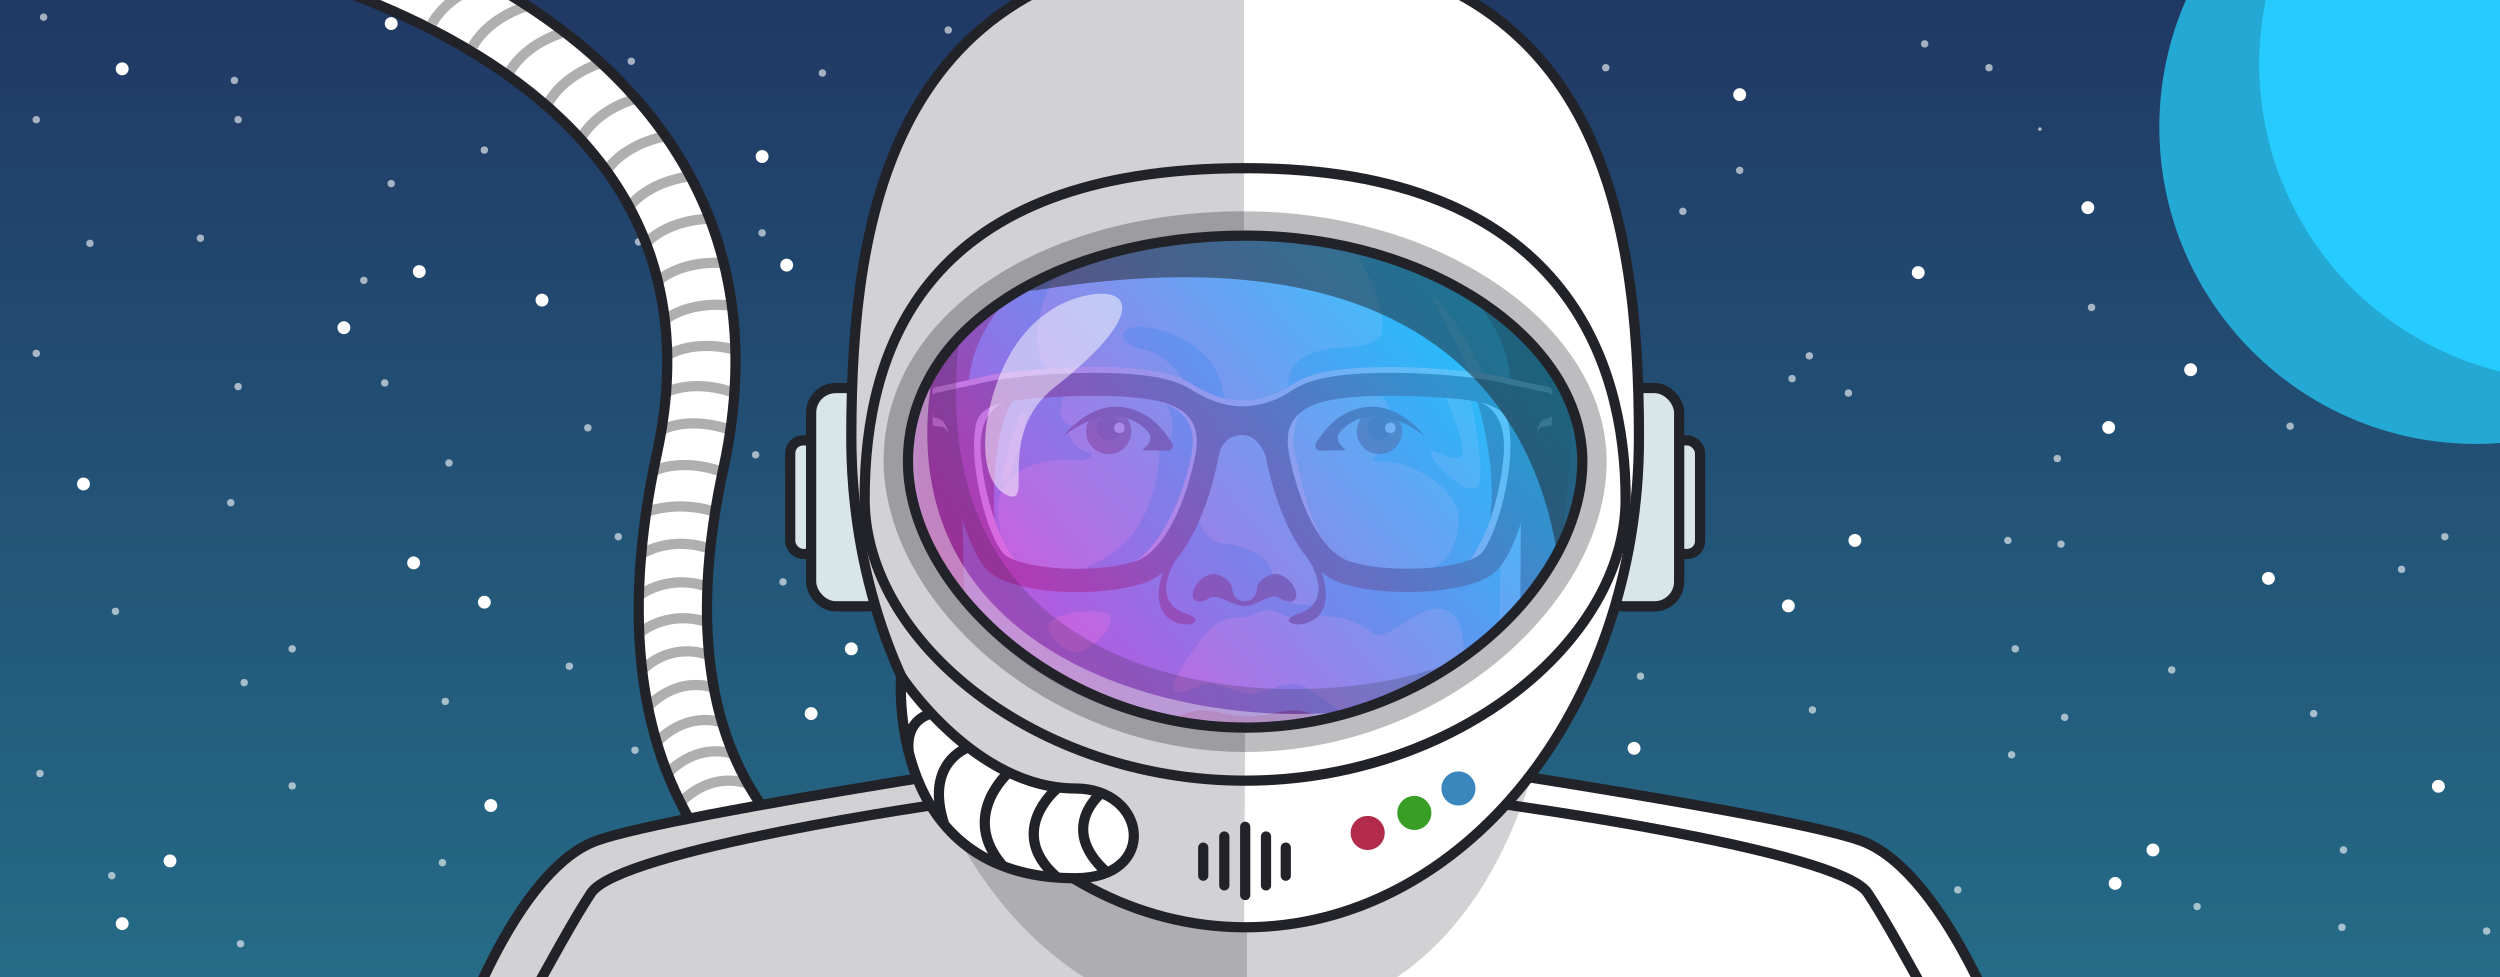 <svg xmlns="http://www.w3.org/2000/svg" width="1100" height="430" viewBox="0 0 1100 430"><rect x="0" y="0" width="1100" height="430" fill="#333333" stroke="none"/><defs><linearGradient id="a" x1="548.78" y1="443.87" x2="548.78" y2="-15.63" gradientUnits="userSpaceOnUse"><stop offset="0" stop-color="#256d88"/><stop offset="1" stop-color="#203763"/></linearGradient><linearGradient id="d" x1="438.68" y1="295.88" x2="656.31" y2="113.26" gradientUnits="userSpaceOnUse"><stop offset="0" stop-color="#ee2ed3"/><stop offset="1" stop-color="#0acbff"/></linearGradient><clipPath id="b"><path d="M-7.5-472.5c119.38 25.58 285.87 233.13 263.94 317.08H-7.5z" fill="none"/></clipPath><clipPath id="c"><path d="M-35.74-373.34s86-108 112.46-47.42-86.87 118.82 28.12 276c31.78 43.45-119.27-10.68-119.27-10.68z" fill="none"/></clipPath></defs><path fill="url(#a)" d="M-17.8-15.63h1133.16v459.51H-17.8z"/><circle cx="53.76" cy="30.29" r="2.84" fill="#fff"/><circle cx="182" cy="247.67" r="2.84" fill="#fff"/><circle cx="335.33" cy="68.87" r="2.84" fill="#fff"/><circle cx="74.8" cy="378.81" r="2.84" fill="#fff"/><circle cx="356.89" cy="313.98" r="2.84" fill="#fff"/><circle cx="36.74" cy="212.95" r="2.84" fill="#fff"/><circle cx="961.04" cy="26.95" r="2.84" fill="#fff"/><circle cx="998.1" cy="254.48" r="2.84" fill="#fff"/><circle cx="816.15" cy="237.79" r="2.84" fill="#fff"/><circle cx="765.46" cy="41.64" r="2.84" fill="#fff"/><circle cx="927.82" cy="188.09" r="2.84" fill="#fff"/><circle cx="1072.89" cy="345.96" r="2.84" fill="#fff"/><circle cx="930.66" cy="388.7" r="2.84" fill="#fff"/><circle cx="718.99" cy="329.27" r="2.84" fill="#fff"/><circle cx="844.02" cy="119.94" r="2.84" fill="#fff"/><circle cx="1053.86" cy="29.79" r="2.84" fill="#fff"/><circle cx="1048.18" cy="122.77" r="2.84" fill="#fff"/><circle cx="238.48" cy="132.05" r="2.84" fill="#fff"/><circle cx="215.96" cy="354.43" r="2.84" fill="#fff"/><circle cx="226.87" cy="20.46" r="2.84" fill="#fff"/><circle cx="172.13" cy="80.77" r="1.63" fill="#fff" opacity=".6"/><circle cx="104.78" cy="170.1" r="1.63" fill="#fff" opacity=".6"/><circle cx="104.78" cy="52.65" r="1.63" fill="#fff" opacity=".6"/><circle cx="160.08" cy="123.36" r="1.63" fill="#fff" opacity=".6"/><circle cx="335.33" cy="102.49" r="1.63" fill="#fff" opacity=".6"/><circle cx="361.85" cy="32.13" r="1.63" fill="#fff" opacity=".6"/><circle cx="277.77" cy="26.95" r="1.63" fill="#fff" opacity=".6"/><circle cx="344.52" cy="256.04" r="1.63" fill="#fff" opacity=".6"/><circle cx="250.5" cy="293.15" r="1.63" fill="#fff" opacity=".6"/><circle cx="279.4" cy="330.08" r="1.63" fill="#fff" opacity=".6"/><circle cx="194.65" cy="379.59" r="1.63" fill="#fff" opacity=".6"/><circle cx="17.58" cy="340.34" r="1.63" fill="#fff" opacity=".6"/><circle cx="128.57" cy="285.48" r="1.63" fill="#fff" opacity=".6"/><circle cx="105.83" cy="415.27" r="1.63" fill="#fff" opacity=".6"/><circle cx="258.66" cy="188.24" r="1.63" fill="#fff" opacity=".6"/><circle cx="39.58" cy="107.07" r="1.63" fill="#fff" opacity=".6"/><circle cx="197.55" cy="203.7" r="1.63" fill="#fff" opacity=".6"/><circle cx="50.81" cy="268.97" r="1.63" fill="#fff" opacity=".6"/><circle cx="788.51" cy="166.59" r="1.63" fill="#fff" opacity=".6"/><circle cx="883.47" cy="237.79" r="1.63" fill="#fff" opacity=".6"/><circle cx="1007.67" cy="187.53" r="1.63" fill="#fff" opacity=".6"/><circle cx="920.27" cy="135.27" r="1.63" fill="#fff" opacity=".6"/><circle cx="740.46" cy="92.99" r="1.63" fill="#fff" opacity=".6"/><circle cx="846.86" cy="19.31" r="1.63" fill="#fff" opacity=".6"/><circle cx="706.54" cy="29.79" r="1.63" fill="#fff" opacity=".6"/><circle cx="906.83" cy="239.42" r="1.63" fill="#fff" opacity=".6"/><circle cx="1018.01" cy="313.98" r="1.63" fill="#fff" opacity=".6"/><circle cx="1075.73" cy="236.16" r="1.63" fill="#fff" opacity=".6"/><circle cx="897.55" cy="56.79" r=".81" fill="#fff" opacity=".6"/><circle cx="995.26" cy="78.99" r="1.63" fill="#fff" opacity=".6"/><circle cx="1082.47" cy="57.6" r="1.63" fill="#fff" opacity=".6"/><circle cx="797.48" cy="312.36" r="1.63" fill="#fff" opacity=".6"/><circle cx="861.42" cy="391.54" r="1.63" fill="#fff" opacity=".6"/><circle cx="1030.45" cy="408.03" r="1.63" fill="#fff" opacity=".6"/><circle cx="908.45" cy="315.61" r="1.63" fill="#fff" opacity=".6"/><circle cx="213.12" cy="264.96" r="2.84" fill="#fff"/><circle cx="346.14" cy="116.65" r="2.84" fill="#fff"/><circle cx="374.58" cy="285.48" r="2.84" fill="#fff"/><circle cx="172.13" cy="10.38" r="2.84" fill="#fff"/><circle cx="53.76" cy="406.41" r="2.84" fill="#fff"/><circle cx="963.88" cy="162.68" r="2.84" fill="#fff"/><circle cx="918.64" cy="91.37" r="2.84" fill="#fff"/><circle cx="1051.02" cy="158.04" r="2.84" fill="#fff"/><circle cx="786.88" cy="266.59" r="2.84" fill="#fff"/><circle cx="947.3" cy="373.99" r="2.84" fill="#fff"/><circle cx="905.2" cy="201.75" r="1.63" fill="#fff" opacity=".6"/><circle cx="765.46" cy="74.97" r="1.63" fill="#fff" opacity=".6"/><circle cx="875.16" cy="29.79" r="1.63" fill="#fff" opacity=".6"/><circle cx="796.1" cy="156.57" r="1.63" fill="#fff" opacity=".6"/><circle cx="813.31" cy="172.94" r="1.63" fill="#fff" opacity=".6"/><circle cx="721.83" cy="297.53" r="1.63" fill="#fff" opacity=".6"/><circle cx="885.09" cy="332.11" r="1.63" fill="#fff" opacity=".6"/><circle cx="1077.35" cy="82.39" r="1.63" fill="#fff" opacity=".6"/><circle cx="1056.7" cy="250.51" r="1.63" fill="#fff" opacity=".6"/><circle cx="886.72" cy="285.48" r="1.63" fill="#fff" opacity=".6"/><circle cx="1031.13" cy="373.99" r="1.63" fill="#fff" opacity=".6"/><circle cx="966.72" cy="398.88" r="1.63" fill="#fff" opacity=".6"/><circle cx="955.56" cy="294.77" r="1.63" fill="#fff" opacity=".6"/><circle cx="1094.12" cy="409.66" r="1.63" fill="#fff" opacity=".6"/><circle cx="280.97" cy="106.43" r="1.63" fill="#fff" opacity=".6"/><circle cx="169.29" cy="168.48" r="1.63" fill="#fff" opacity=".6"/><circle cx="417.23" cy="13.22" r="1.63" fill="#fff" opacity=".6"/><circle cx="103.15" cy="35.38" r="1.63" fill="#fff" opacity=".6"/><circle cx="213.12" cy="66.03" r="1.63" fill="#fff" opacity=".6"/><circle cx="15.95" cy="52.65" r="1.63" fill="#fff" opacity=".6"/><circle cx="88.18" cy="104.8" r="1.63" fill="#fff" opacity=".6"/><circle cx="19.2" cy="7.55" r="1.63" fill="#fff" opacity=".6"/><circle cx="332.49" cy="200.12" r="1.63" fill="#fff" opacity=".6"/><circle cx="101.52" cy="221.19" r="1.63" fill="#fff" opacity=".6"/><circle cx="15.95" cy="155.5" r="1.63" fill="#fff" opacity=".6"/><circle cx="272.04" cy="236.16" r="1.63" fill="#fff" opacity=".6"/><circle cx="248.87" cy="385.3" r="1.63" fill="#fff" opacity=".6"/><circle cx="195.92" cy="308.63" r="1.63" fill="#fff" opacity=".6"/><circle cx="128.57" cy="345.81" r="1.63" fill="#fff" opacity=".6"/><circle cx="49.18" cy="385.3" r="1.63" fill="#fff" opacity=".6"/><circle cx="107.45" cy="300.35" r="1.63" fill="#fff" opacity=".6"/><circle cx="184.47" cy="119.49" r="2.84" fill="#fff"/><circle cx="151.31" cy="144.19" r="2.84" fill="#fff"/><path d="M336.36 356.21c-25.89-35.57-31.94-86.16-18-150.36 12-55.23 3.52-104.21-25.27-145.59-22.85-32.83-57.68-60-103.75-81-31.62-2.53-63.38-.1-95.08.23 37.43 8.1 129.72 33.92 174.27 98 23.78 34.23 30.69 75.27 20.52 122-15.88 72.93-8.14 131.61 23 174.4 40.62 55.68 57.03 27.26 24.31-17.68z" fill="#fff"/><path d="M293.76 340.33s11.54-13.66 28.87-8.62M289.05 326.57s11.54-13.67 28.87-8.63M285 311.15s11.54-13.67 28.87-8.63M282.72 294.77a27.6 27.6 0 0128.86-6.58M281 278.74a32 32 0 0130.13-4.93M281.15 262.12s12.17-9.9 30-4M282.15 243.9s12.18-8.4 30-2.51M284 225.47s13.56-5.9 31.38 0M287.72 207.24s11-5.89 28.88 0M291.72 188.93s11-5.9 28.88 0M293.34 172.53s11.05-5.9 28.88 0M294.58 155.87s10.62-6.65 28.81-2M292.75 140.64s9.52-8.15 28.2-6.25M289.67 123.53s9-8.67 27.79-7.84M284.65 106.69s8.18-9.49 26.94-10.42M277 90.88s7.14-10.29 25.7-13.17M267 75s6.45-10.74 24.77-14.85M256.31 59.85S262 48.7 280 43.35M241.36 45.23s5.22-11.39 23-17.51M224 32.06s5.21-11.39 23-17.52M208.05 20.46s5.21-11.39 23-17.52M190.16 10.38s5.22-11.39 23-17.52M299.43 353.23s11.57-13.67 28.87-8.63" fill="none" stroke="#afafaf" stroke-miterlimit="10" stroke-width="4.5"/><path d="M336.36 356.21c-25.89-35.57-31.94-86.16-18-150.36 12-55.23 3.52-104.21-25.27-145.59-22.85-32.83-57.68-60-103.75-81-31.62-2.53-63.38-.1-95.08.23 37.43 8.1 129.72 33.92 174.27 98 23.78 34.23 30.69 75.27 20.52 122-15.88 72.93-8.14 131.61 23 174.4 40.62 55.68 57.03 27.26 24.31-17.68z" fill="none" stroke="#222229" stroke-linecap="round" stroke-linejoin="round" stroke-width="4.5"/><path d="M547.59 16.38c-224.91 0-120.74 309-120.74 309h239.9s105.75-309-119.16-309z" fill="#222229"/><path d="M671.38 249.51c-.65-14-1.73-28-2.43-41.76-3.87-19.24 1.67-36-7.16-59.69-14.53-38.18-115.65-78.87-115.65-78.87s-107.9 35.87-121.34 88.87c-2.3 14.55 3 29.48 1.44 42.1h-.47c-1.71 13.74-3 26.37-3.79 38l.11 4.75c-.11 1.66-.21 3.32-.29 4.94l.39-.06.95 44.57c0 4.49.33 9.55.87 15.08 5.73 31.53 19.38 51.64 41.55 69 63.14 54.59 151.22 16.7 162.91.42 29.71-21.89 40-52.11 42.66-85v-1.36z" fill="#26cbff"/><path d="M449.62 170.69s-17.21 13-10.8 72.25c3.37 31.18-14.7-64.7-14.7-64.7l25.5-7.55" fill="#222229"/><path d="M524.55 173.46s-8.55-17.64-21.62-19.79-11.8-13.76 6.91-8.6 30.65 18.24 28.51 37 30.1-3.54 30.1-3.54-6.74-16.22 6.78-22.24 23-.86 31.59-7.74-18.28-71.59-60.68-79.32c0 0-51.42 23.47-63.61 29.06s-44.21 59.8-13.06 68.32 55.8 5.56 55.8 5.56M659.82 238.33s4.77 93.11-25.5 133.61c0 0 24.38-21.81 32.08-48.31s2.6-115.88 2.6-115.88l-9.13 30.58" fill="#fff" opacity=".5"/><path d="M593.33 325.34s-2.8-3.3 2.19 0c7.33 4.85 14.31-4.5 6.8-5.36-3.74-.42-18.89-11.85-27.09-17.17s-18 2.51-24.32 2.51-15.88-5.21-20.24-4.55-23.23 12.34-9.57-8.92c8.65-13.46 14.65-20.66 23.3-20s10.71-8.44 24.65 1.1c0 0 21-6.36 34.44 5.22 7.79 6.73 23.79-19 36.44-7.32s-3.79 101.45-30.85 118.46S531.91 392 530.83 378s45.93-27 47.39-32.95-22.5-10.32-22.5-10.32 24 1.13 37.61-9.42M488.39 271c-1.84-4.64-29.6-1.05-27.22 5.28s9.87 13.73 16.42 9.5 12.68-10.02 10.8-14.78zM535.33 190.6l-8.76 36.08s3.18 12.14 11.78 12.4 24 7.16 21 15.67 12.32 13.34 19.89 10.85c2.47-.81 5.42-8.31-1.06-19.92s-16.79-60.8-16.79-60.8zM513 177.66c-3.52-6.45-44-5.91-44-5.91s-6.92 14.5 3.3 15.51l-2.13 2.6s1.62 7.41 7.64 8.84 1 4.53-7.64 3.8c-16.06-1.34-31.15 7.84-31 21s4.2 30.05 12.42 30.12 56 1.93 58.71-56.27c.06.03 10.7-5.02 2.7-19.69z" fill="#fff" opacity=".5"/><path d="M450.54 181c2.88-.14-5.86 31.86-8.62 30.79s5.75-30.61 8.62-30.79zM634.49 170.78s12.56 28.75 8.22 30.53-14.15-5.37-13.19-1.57 16.29 19.86 20.7 14.15-4.64-45.21-4.64-45.21z" fill="#fff" opacity=".5"/><path d="M631 132.07c1.7 6.7 17.95 30 15.39 36.61S656 176.93 652 164s-22.74-38.64-21-31.93zM600.65 168.68s11.08 5.75 11.08 13.83L607 199.83s-8.38 3.48 2.42 3.28 33.79 11.88 32.43 26.65-7.75 23.16-28 23.24-36.19-5-39.11-15.28-15.06-52.84-15.06-52.84l23.61-13.14z" fill="#fff" opacity=".5"/><path d="M648.79 172.59s15.15 43 2.57 71.3S669 207.75 669 207.75l-2.55-32.84z" fill="#222229"/><circle cx="487.8" cy="189.86" r="9.97" fill="#4c3b38"/><circle cx="487.8" cy="188.26" r="5.27" fill="#222229"/><path d="M513.72 198.33h-.05l-11.42-.25s6.69-4.09 2.63-8.26a19.9 19.9 0 00-11.72-6.44c-13-1.91-25.05 8.4-25.17 8.5s11.12-14.94 26.2-12.72c8.59 1.26 15.57 6.33 21.47 15.66a2.29 2.29 0 01-1.94 3.51z" fill="#222229"/><circle cx="606.97" cy="189.86" r="9.97" fill="#4c3b38"/><circle cx="606.97" cy="188.26" r="5.27" fill="#222229"/><path d="M581.05 198.33h.05l11.42-.25s-6.69-4.09-2.63-8.26a19.9 19.9 0 0111.72-6.44c13-1.91 25 8.4 25.17 8.5s-11.12-14.94-26.2-12.72c-8.59 1.26-15.57 6.33-21.47 15.66a2.29 2.29 0 001.94 3.51z" fill="#222229"/><ellipse cx="530.83" cy="258.63" rx="7.47" ry="4.28" transform="rotate(-45 530.838 258.63)" fill="#222229"/><ellipse cx="564.31" cy="258.63" rx="4.28" ry="7.47" transform="rotate(-45 564.31 258.635)" fill="#222229"/><path d="M563.06 263.11l-2.69-10.47c-1.91.36-7 2.26-7.37 6.54-.35 3.63-2.65 5.41-5.41 5.41s-5.06-1.78-5.41-5.41c-.41-4.28-5.46-6.18-7.37-6.54l-2.69 10.47c4.12-2.15 9.74 3.49 15.47 3.49s11.58-6.11 15.47-3.49zM517.62 245.94S505 264.26 521.86 270s-23.23 12.62-8.84-21.59 4.6-2.47 4.6-2.47zM575.58 245.94s12.67 18.32-4.24 24.07 23.24 12.62 8.84-21.59-4.6-2.48-4.6-2.48z" fill="#222229"/><circle cx="492.52" cy="188.26" r="2.33" fill="#fff"/><circle cx="611.73" cy="188.26" r="2.33" fill="#fff"/><path d="M671.41 197.38l-.58 92.2c.5 66-55.43 114.59-124.34 114.59s-123.15-46.76-123.65-112.72l-2-92.2" fill="none" stroke="#222229" stroke-miterlimit="10" stroke-width="4.07"/><path d="M599.23 324.92s-4.13 2.17-12.89-3.37-13.16-8.56-24.63-6a49.15 49.15 0 01-25 0c-11.47-2.55-15.87.48-24.63 6s-12.89 3.37-12.89 3.37" fill="none" stroke="#222229" stroke-linecap="round" stroke-miterlimit="10" stroke-width="4.07"/><path fill="#fff" d="M534.57 182.51l1.65 4.75 6.15-4.75h-7.8z"/><path d="M423.45 176.1l.54-3.42c-.5-66 122.15-103.49 122.15-103.49s120.25 35.69 120.74 101.65l2 3.43" fill="none" stroke="#222229" stroke-miterlimit="10" stroke-width="4.07"/><path d="M466.2 172.09c20.7-1.1 53.34 5.65 55.36 7.44 5.39.59 36.69 3.05 46.93 3.79 0 0 5.49-6.34 11.57-8.37 8.68-2.89 26.22-4 46.93-2.86 17.23.92 55.33 8.34 55.33 7.36l.58-7.4c0-1-.77-1.57-1.78-1.78L664 166.59c-9.09-2.58-26.06-4.1-36.2-4.65-10.57-.57-36.71-1.39-50.93 3.35a36.28 36.28 0 00-9 4.33h-.07l-.57.39a39.16 39.16 0 01-20.61 6.17c-9.25.12-18.06-4.64-21.35-6.65-.44-.29-.88-.57-1.35-.85a38 38 0 00-7.56-3.42c-14.22-4.74-40.36-3.92-50.93-3.35-10.14.55-27.12 2.07-36.21 4.65l-17.13 3.68c-1 .21-1.78.8-1.78 1.78l.87 6.89s40.1-6.02 55.02-6.82z" fill="#fff"/><path d="M574.25 174.91s-6.78 14.39-4.86 22.47c2.59 10.93 7.84 46.22 25.63 52.55l-9.47-3.05-12.82-16.18-11.3-35.42 7-16.79zM424.12 178.24s-13.75-6.09-13.62-3.85c.25 4.18-.38 10.33-.08 12.28s6.13-.86 6.66 4.76c.29 3.05 7.04-13.19 7.04-13.19zM676.15 191.43c.54-5.62 6.37-2.82 6.67-4.76s-.33-8.1-.09-12.28c.14-2.24-13.61 3.85-13.61 3.85s6.74 16.24 7.03 13.19zM497.37 250.08l-.63-1.93c10.26-3.34 21.57-22.29 26.88-45.06l.07-.28c2.17-9.29 2.71-20.61-12.52-25.68l.65-1.93c17 5.65 16 18.73 13.85 28.08l-.06.27c-5.56 23.8-17.17 42.93-28.24 46.53zM646 253l-2.39-3.91c7-4.25 16.18-26.06 18-48.88.72-8.8-1-15.42-5.08-19.69-5.25-5.48-12.7-5.25-12.77-5.25l-.18-4.58c.38 0 9.59-.29 16.26 6.66 5 5.26 7.17 13.07 6.34 23.23-1.82 22.88-11.08 46.88-20.18 52.42zM447.24 253c-9.09-5.54-18.35-29.54-20.22-52.42-.83-10.16 1.31-18 6.35-23.23 6.66-6.95 15.86-6.67 16.25-6.66l-.17 4.58.08-2.29-.08 2.29c-.07 0-7.61-.18-12.81 5.29-4.07 4.27-5.77 10.88-5.05 19.65 1.86 22.82 11.06 44.63 18 48.88z" fill="#fff"/><path d="M681.12 172.81L664 169.13c-9.09-2.57-26.06-4.1-36.2-4.65-10.57-.57-36.71-1.39-50.93 3.36a35.93 35.93 0 00-9 4.33l-.07.05-.57.4a39.25 39.25 0 01-20.61 6.17c-9.25.11-18.06-4.64-21.35-6.65-.44-.29-.88-.58-1.35-.86a38 38 0 00-7.56-3.42c-14.22-4.75-40.36-3.93-50.93-3.36-10.14.55-27.12 2.08-36.21 4.65l-17.13 3.68c-1 .22-1.78.8-1.78 1.78v7.64a1.78 1.78 0 001.78 1.78s5.11-.29 5.11 9.64a8.88 8.88 0 00.06 1.1c.78 20.14 8.88 47.82 17.39 56.34 6.32 6.32 22.86 9.4 39.28 9.4 10.54 0 21-1.27 28.73-3.77 9.51-3.09 17.63-11.72 24.11-25.63a126.73 126.73 0 008.23-24.67l.06-.27c.33-1.42.77-3.28 1.1-5.43s2.33-9.32 10.41-9.32 10.51 10.22 10.51 10.22c.31 1.77.67 3.31 1 4.53l.06.27a126.73 126.73 0 008.29 24.65c6.48 13.91 14.59 22.54 24.11 25.63 7.7 2.5 18.19 3.77 28.73 3.77 16.42 0 33-3.08 39.28-9.4 8.51-8.52 16.61-36.2 17.38-56.34a8.72 8.72 0 00.07-1.1c0-9.93 5.11-9.64 5.11-9.64a1.78 1.78 0 001.78-1.78v-7.64c.01-.98-.76-1.59-1.77-1.78zm-155.93 31l-.07.27c-5.46 23.43-15.05 39.48-25.63 42.92-8.33 2.7-21.2 3.86-33.58 3-13.29-.91-21.67-3.75-24.08-6.16-7.25-7.25-16-39.8-12.41-57.19 2.06-10 17.16-11 36.78-12.06 20.7-1.1 38.25 0 46.92 2.85 15.61 5.26 14.41 16.38 12.07 26.41zm126.17 40c-2.41 2.41-10.79 5.25-24.08 6.16-12.38.85-25.25-.31-33.58-3-10.59-3.44-20.17-19.49-25.64-42.92l-.06-.27c-2.34-10-3.54-21.15 12.06-26.36 8.68-2.89 26.22-4 46.93-2.85 19.62 1 34.72 2 36.78 12.06 3.55 17.46-5.17 50.01-12.41 57.26z" fill="#222229"/><path d="M887.37 472.09s-29.31-88.09-68.63-102.2-280.31-48-280.31-48c-50.18 7.31-241.77 35.73-275.88 48-39.32 14.11-66.35 102.2-66.35 102.2l347.13 24.72z" fill="#fff" stroke="#222229" stroke-linecap="round" stroke-linejoin="round" stroke-width="4.5"/><path d="M548.71 320.16c-50.18 7.32-252 37.48-286.16 49.73-39.32 14.11-66.35 102.2-66.35 102.2l352.51 24.72z" fill="#222229" opacity=".2"/><path d="M417.23 353.23s-144.18 20.5-157.08 39.6-51.08 92-51.08 92M657.08 353.23s151.73 20.5 164.63 39.6 51.08 92 51.08 92" fill="none" stroke="#222229" stroke-linecap="round" stroke-linejoin="round" stroke-width="4.5"/><path d="M398.66 310.73C419.65 391.49 472.93 450 546.14 450c77.76 0 122.62-60.72 136.71-147.33 3.25-20.03-34.56 109.97-284.19 8.06z" fill="#222229" opacity=".2"/><g clip-path="url(#b)"><path fill="none" stroke="#fc5b41" stroke-miterlimit="10" stroke-width="5.64" d="M-96.74-341.71l271.87 354.4"/></g><g clip-path="url(#c)"><path fill="none" stroke="#ebebeb" stroke-miterlimit="10" stroke-width="5.64" d="M-96.74-341.71l271.87 354.4" opacity=".33"/></g><circle cx="1089.45" cy="55.98" r="139.32" fill="#26cbff"/><path d="M1133.38 167.49a139.32 139.32 0 01-95.1-241.13 139.33 139.33 0 10146.26 231.43 138.89 138.89 0 01-51.16 9.7z" fill="#222229" opacity=".2"/><rect x="347.69" y="193.76" width="18.41" height="49.99" rx="5.65" stroke-width="4.5" stroke="#222229" stroke-linecap="round" stroke-linejoin="round" fill="#d9e6e8"/><rect x="729.62" y="193.76" width="18.41" height="49.99" rx="5.65" stroke-width="4.5" stroke="#222229" stroke-linecap="round" stroke-linejoin="round" fill="#d9e6e8"/><rect x="703.45" y="170.74" width="35.38" height="96.04" rx="10.86" stroke-width="4.5" stroke="#222229" stroke-linecap="round" stroke-linejoin="round" fill="#d9e6e8"/><rect x="356.89" y="170.74" width="35.38" height="96.04" rx="10.86" stroke-width="4.5" stroke="#222229" stroke-linecap="round" stroke-linejoin="round" fill="#d9e6e8"/><path d="M547.42 93c-233.18 7.79-184.82 223.23-5.29 234.91 56.72 2.23 113.32-25.4 144-67.83C752.05 167.92 649.07 92.17 547.42 93z" fill="url(#d)" opacity=".8"/><path d="M422.27 147c-59.27 47.77-29.76 119.2 11.38 148C559.17 382.71 654 282.15 654 282.15 621.47 314.59 399.51 334.31 422.27 147z" fill="#222229" opacity=".2"/><path d="M412.23 154.86c-48.94 47.66-9.12 117.82 32.82 145.41C548.71 368.47 644 288.41 644 288.41c-5.5 45.42-272.48 47.28-231.77-133.55z" fill="#fff" opacity=".4"/><path d="M456.88 127.57c252.29-40.78 229.9 155.31 229.9 155.31 88.65-157.09-143.54-240-250.27-156.49 6.79.26 13.65 2.27 20.37 1.18z" fill="#222229" opacity=".5"/><path d="M547.86-23C393.25-23 374.58 92.7 374.58 192.5c0 119 77.58 215.5 173.28 215.5s173.28-96.48 173.28-215.5C721.14 91.63 702.48-23 547.86-23zm0 344.82c-81.56 0-148.35-55.07-148.35-125.68 0-56.09 66.79-92.13 148.35-92.13s148.35 43.7 148.35 93.82c0 65.38-66.79 124.02-148.35 124.02z" fill="#fff"/><path d="M547.86 320.16c-77.23 0-148.35-53.84-148.35-117.11 0-67.65 70.33-97 147.88-99.34V-23c-154.18.24-172.81 115.8-172.81 215.5 0 118.82 77.33 215.18 172.81 215.5z" fill="#222229" opacity=".2"/><path d="M547.42 102.49h.92c81.56.3 148.12 47.35 147.87 101-.27 56-67 117.89-148.31 117.89h-.6c-81.56-.3-148-62.82-147.79-119 .29-59.83 66.77-99.91 147.91-99.91m0-9.5c-42.34 0-81.63 10.44-110.63 29.37-14.93 9.76-26.66 21.4-34.85 34.62a85.85 85.85 0 00-13.14 45.38c-.07 15.08 4.28 31.12 12.57 46.41 8 14.76 19.75 28.92 33.95 40.94a175.43 175.43 0 00111.93 41.18h.65a175.72 175.72 0 00111.88-40.51c14.26-11.92 26.08-26 34.19-40.63 8.4-15.18 12.88-31.16 12.95-46.2.07-14.77-4.26-29.25-12.87-43-8.17-13.08-19.78-24.86-34.51-35a177.71 177.71 0 00-50.23-23.64A215.53 215.53 0 00548.39 93z" fill="#222229" opacity=".3"/><path d="M547.86-23C393.25-23 374.58 92.7 374.58 192.5c0 119 77.58 215.5 173.28 215.5s173.28-96.48 173.28-215.5C721.14 91.63 702.48-23 547.86-23zm0 343.13c-81.56 0-148.35-61.57-148.35-117.11 0-59.39 66.79-99.34 148.35-99.34S696.21 150 696.21 203.05c0 55.54-66.79 117.11-148.35 117.11z" fill="none" stroke="#222229" stroke-linecap="round" stroke-linejoin="round" stroke-width="4.5"/><path d="M439.88 165.27c-9.83 24.39-8.2 48 3.64 52.79s-6-26.81 20.73-47.86c39.5-31.14 33.86-43.89 14.87-40.43-12.56 2.28-29.41 11.12-39.24 35.5z" fill="#fff" opacity=".5"/><path d="M547.86 343.49c-92 0-167.42-61.16-167.42-123.89 0-67.08 26.61-145.6 167.42-145.6s167.42 85.66 167.42 145.6c0 62.73-75.37 123.89-167.42 123.89z" fill="none" stroke="#222229" stroke-linecap="round" stroke-linejoin="round" stroke-width="4.5"/><path fill="#d9e6e8" stroke="#222229" stroke-linecap="round" stroke-linejoin="round" stroke-width="4.5" d="M547.89 363.8v30.02M557.04 368.06v21.51M565.74 372.95v12.35M529.42 372.95v12.35M538.69 368.06v21.51"/><circle cx="601.78" cy="366.5" r="7.5" fill="#b22b4b"/><circle cx="622.3" cy="357.69" r="7.5" fill="#389e26"/><circle cx="641.71" cy="346.93" r="7.5" fill="#3987bc"/><path d="M396.51 297.53s-7.3 88.89 76.61 88.89c36.72 0 31.91-39.49 0-39.49-44.23 0-76.61-49.4-76.61-49.4zM464.65 347.36s-22.08 18.64 0 38.27M443.83 339.86s-22 19.14-2.42 41.25M484.63 348.94s-19.62 15.37 2.47 35M426.1 328.82s-19.63 6.42-10.61 34M409.86 314s-11.75 2-10 16.91" fill="#fff" stroke="#222229" stroke-linecap="round" stroke-linejoin="round" stroke-width="4.5"/></svg>